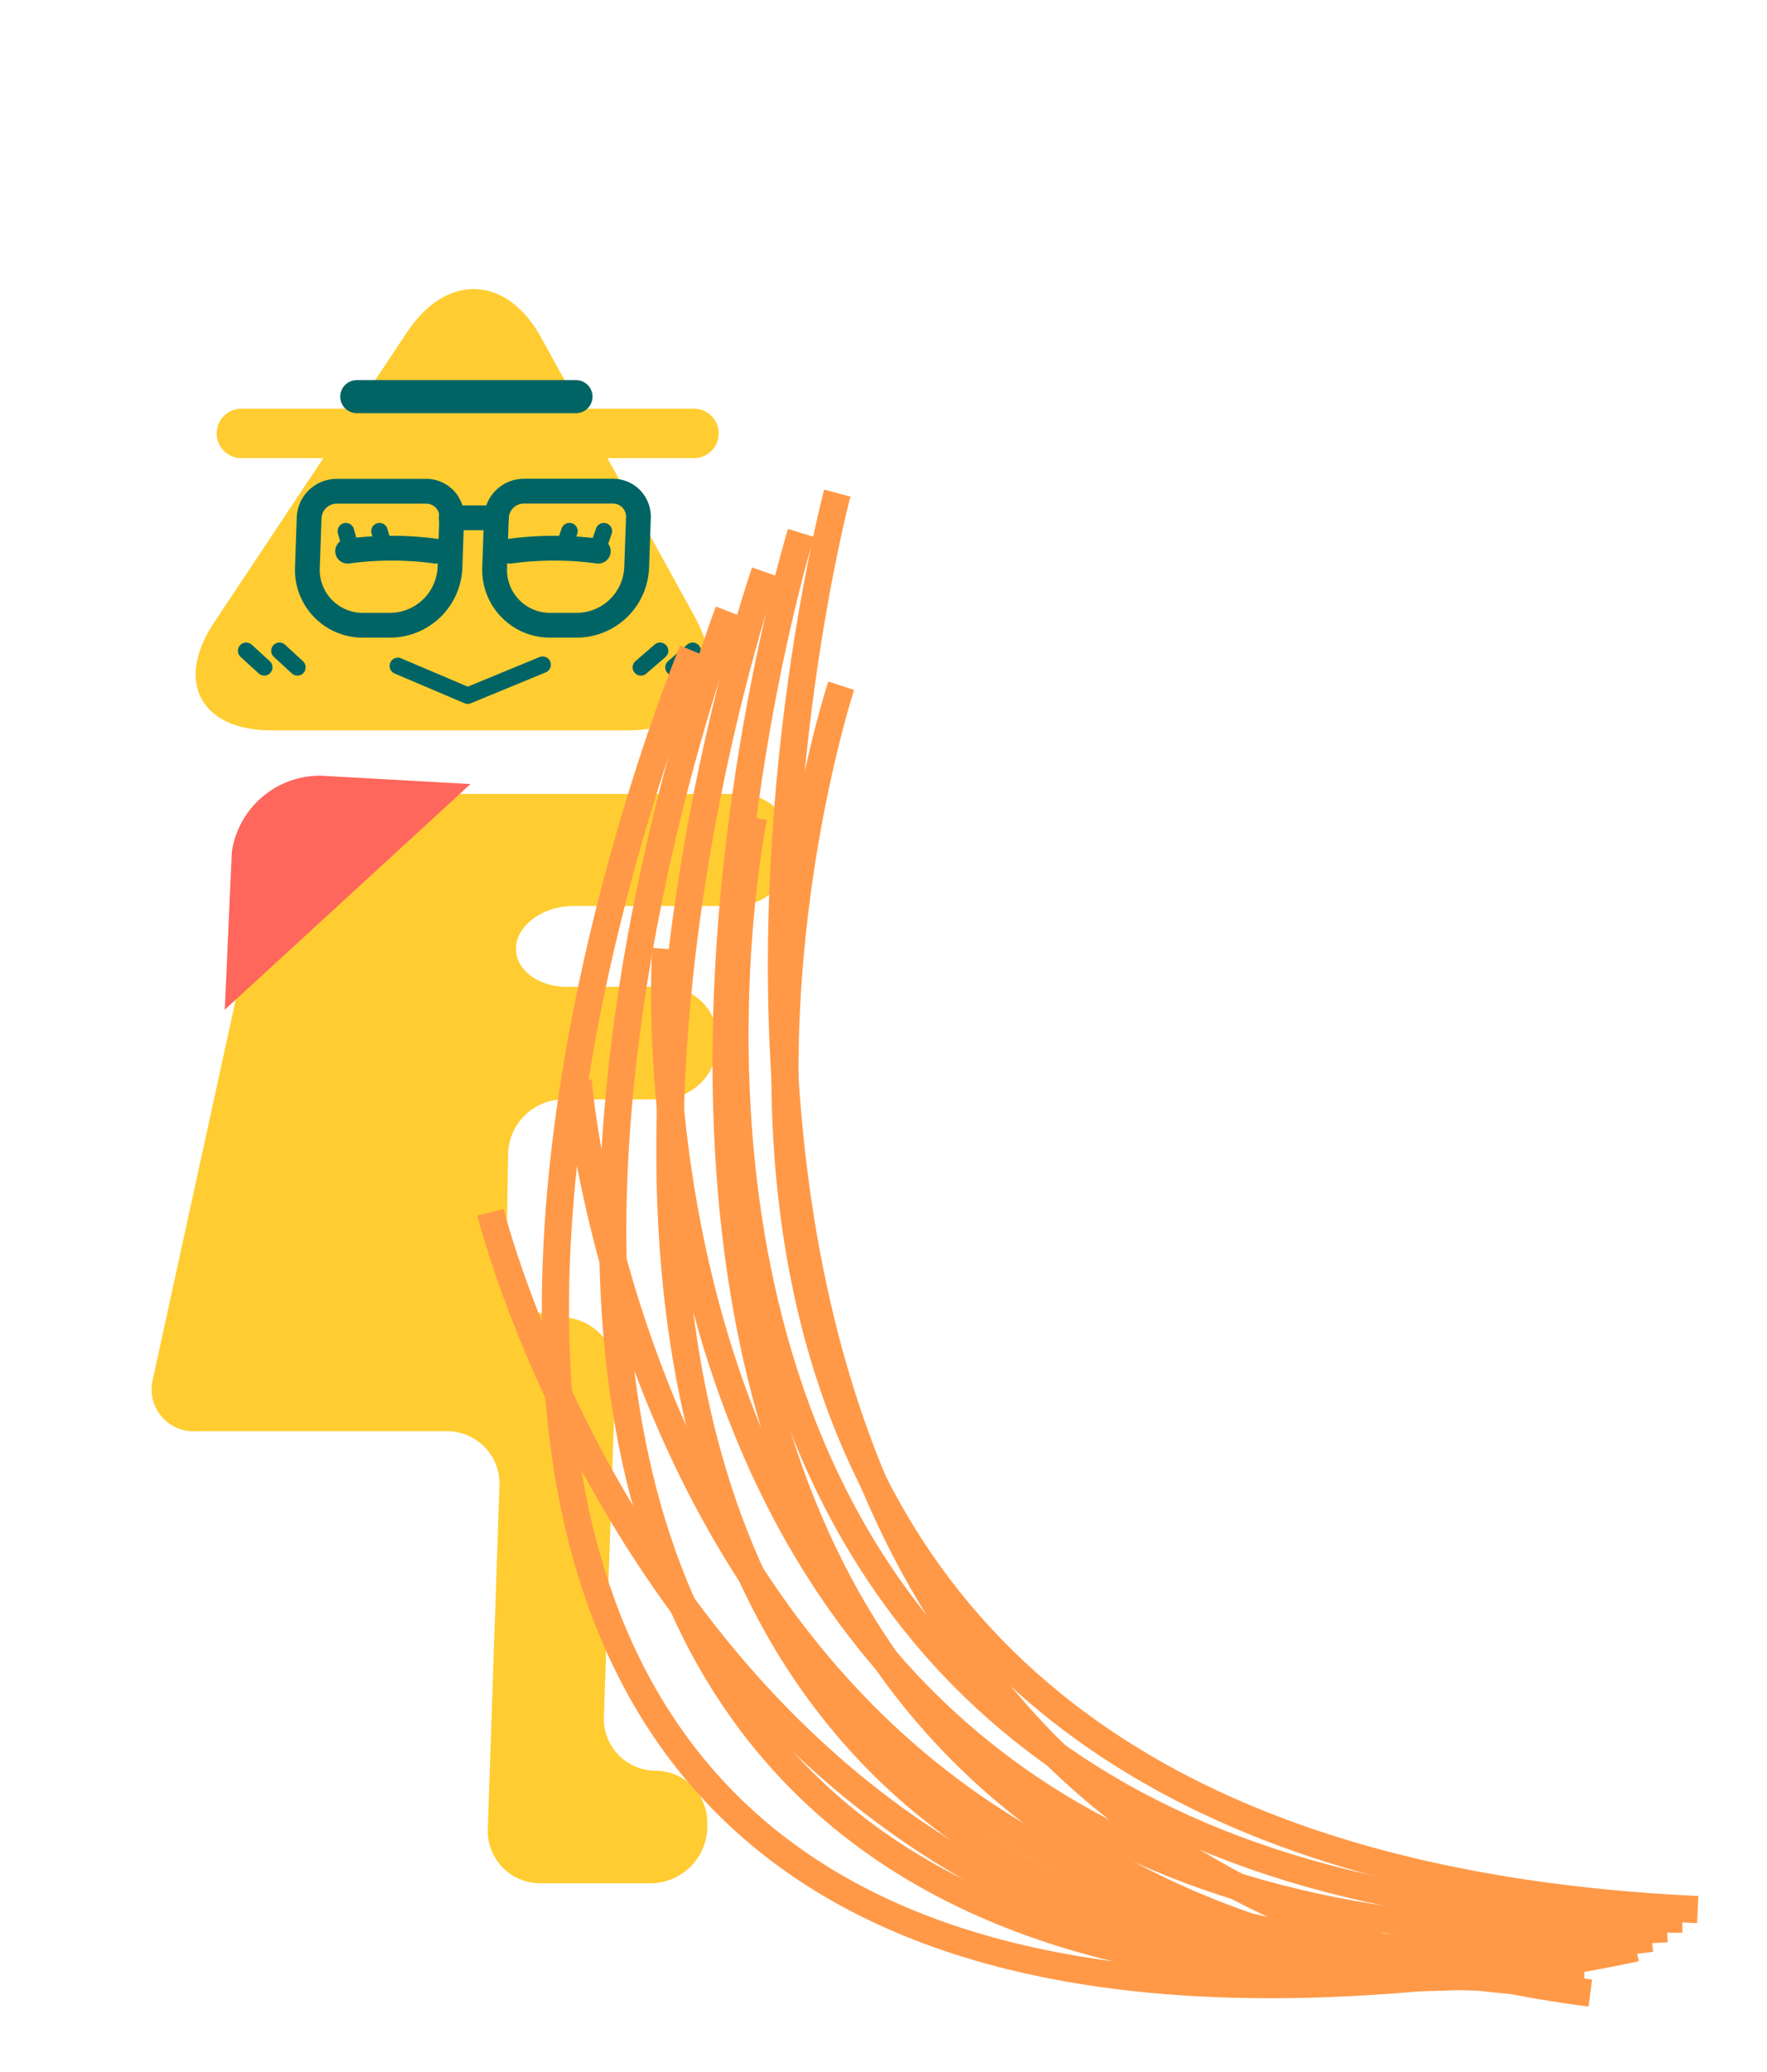 <svg id="圖層_1" data-name="圖層 1" xmlns="http://www.w3.org/2000/svg" viewBox="0 0 162.5 190.5"><defs><style>.cls-1{fill:#ffcd32;}.cls-2,.cls-3,.cls-4,.cls-5,.cls-6,.cls-8{fill:none;}.cls-2,.cls-3,.cls-4,.cls-6{stroke:#006464;}.cls-2,.cls-3,.cls-4,.cls-5,.cls-6{stroke-linecap:round;}.cls-2,.cls-3,.cls-6{stroke-linejoin:round;}.cls-2{stroke-width:2.28px;}.cls-3,.cls-4{stroke-width:1.52px;}.cls-5{stroke:#ffcd32;stroke-width:4.55px;}.cls-6{stroke-width:3.04px;}.cls-7{fill:#ff665c;}.cls-8{stroke:#ff9947;stroke-miterlimit:10;stroke-width:2.5px;}</style></defs><title>Rethink Taiwan_Landing page animation 4</title><path class="cls-1" d="M37.45,30.52c3.62-5.45,9.16-5.22,12.31.51L63.91,56.74c3.15,5.73.38,10.42-6.16,10.42H25c-6.54,0-8.94-4.46-5.32-9.91Z"/><path class="cls-2" d="M46.9,50.68a30.13,30.13,0,0,1,8.12,0"/><polyline class="cls-3" points="36.59 61.23 43.01 63.96 49.9 61.12"/><path class="cls-2" d="M35.85,57.49H33.4a5.09,5.09,0,0,1-5.13-5.31l.16-4.58A2.54,2.54,0,0,1,31,45.17h8.19a2.34,2.34,0,0,1,2.35,2.44l-.16,4.58A5.53,5.53,0,0,1,35.85,57.49Z"/><path class="cls-2" d="M53.06,57.49H50.62a5.09,5.09,0,0,1-5.13-5.31l.16-4.58a2.54,2.54,0,0,1,2.52-2.44h8.19a2.34,2.34,0,0,1,2.35,2.44l-.16,4.58A5.53,5.53,0,0,1,53.06,57.49Z"/><line class="cls-2" x1="41.49" y1="47.61" x2="45.65" y2="47.61"/><line class="cls-4" x1="51.87" y1="50.28" x2="52.37" y2="48.84"/><line class="cls-4" x1="55.03" y1="50.28" x2="55.53" y2="48.84"/><path class="cls-2" d="M40.09,50.68a30,30,0,0,0-8.12,0"/><line class="cls-4" x1="32.21" y1="50.28" x2="31.81" y2="48.84"/><line class="cls-4" x1="35.31" y1="50.28" x2="34.9" y2="48.84"/><line class="cls-5" x1="22.2" y1="39.85" x2="63.82" y2="39.85"/><line class="cls-6" x1="32.81" y1="36.47" x2="52.97" y2="36.47"/><line class="cls-3" x1="58.94" y1="61.36" x2="60.7" y2="59.84"/><line class="cls-3" x1="61.94" y1="61.36" x2="63.7" y2="59.84"/><line class="cls-3" x1="27.35" y1="61.36" x2="25.7" y2="59.84"/><line class="cls-3" x1="24.3" y1="61.36" x2="22.64" y2="59.84"/><path class="cls-1" d="M47.46,87c.16-2,2.55-3.7,5.3-3.7H67.69a5.23,5.23,0,0,0,5.17-5V78A4.81,4.81,0,0,0,68,73H30.81a6.51,6.51,0,0,0-6.07,4.88L14.08,126.71A3.86,3.86,0,0,0,18,131.6h23.1a4.81,4.81,0,0,1,4.83,5l-1.07,31.56a4.81,4.81,0,0,0,4.83,5H59.87a5.23,5.23,0,0,0,5.17-5v-.35a4.77,4.77,0,0,0-4.75-5,4.77,4.77,0,0,1-4.75-5l1.07-31.56a5,5,0,0,0-4.83-5.12h-.34A5.07,5.07,0,0,1,46.56,116l.17-9.91a5.12,5.12,0,0,1,5.09-5h9a5.23,5.23,0,0,0,5.17-5v-.35a4.81,4.81,0,0,0-4.83-5h-9C49.41,90.74,47.29,89.07,47.46,87Z"/><path class="cls-7" d="M43.27,72.09,20.67,92.84l.65-14.52a8.21,8.21,0,0,1,8.12-7Z"/><path class="cls-8" d="M77,45.34s-33.2,124.58,69.25,137.92"/><path class="cls-8" d="M73.66,49s-39.8,129,72,133.53"/><path class="cls-8" d="M70.34,52.59S23.95,186,145,181.73"/><path class="cls-8" d="M67,56.22S14,194,144.45,181"/><path class="cls-8" d="M63.7,59.84S4.12,202.09,143.85,180.19"/><path class="cls-8" d="M45.1,111.46s21.38,85.83,105.35,67.65"/><path class="cls-8" d="M53.16,99.35s7.2,91.19,98.71,78.87"/><path class="cls-8" d="M61.23,87.25s-7,96.55,92.06,90.09"/><path class="cls-8" d="M69.3,75.15S48.14,177.06,154.71,176.46"/><path class="cls-8" d="M77.36,63.05S42,170.32,156.13,175.58"/></svg>